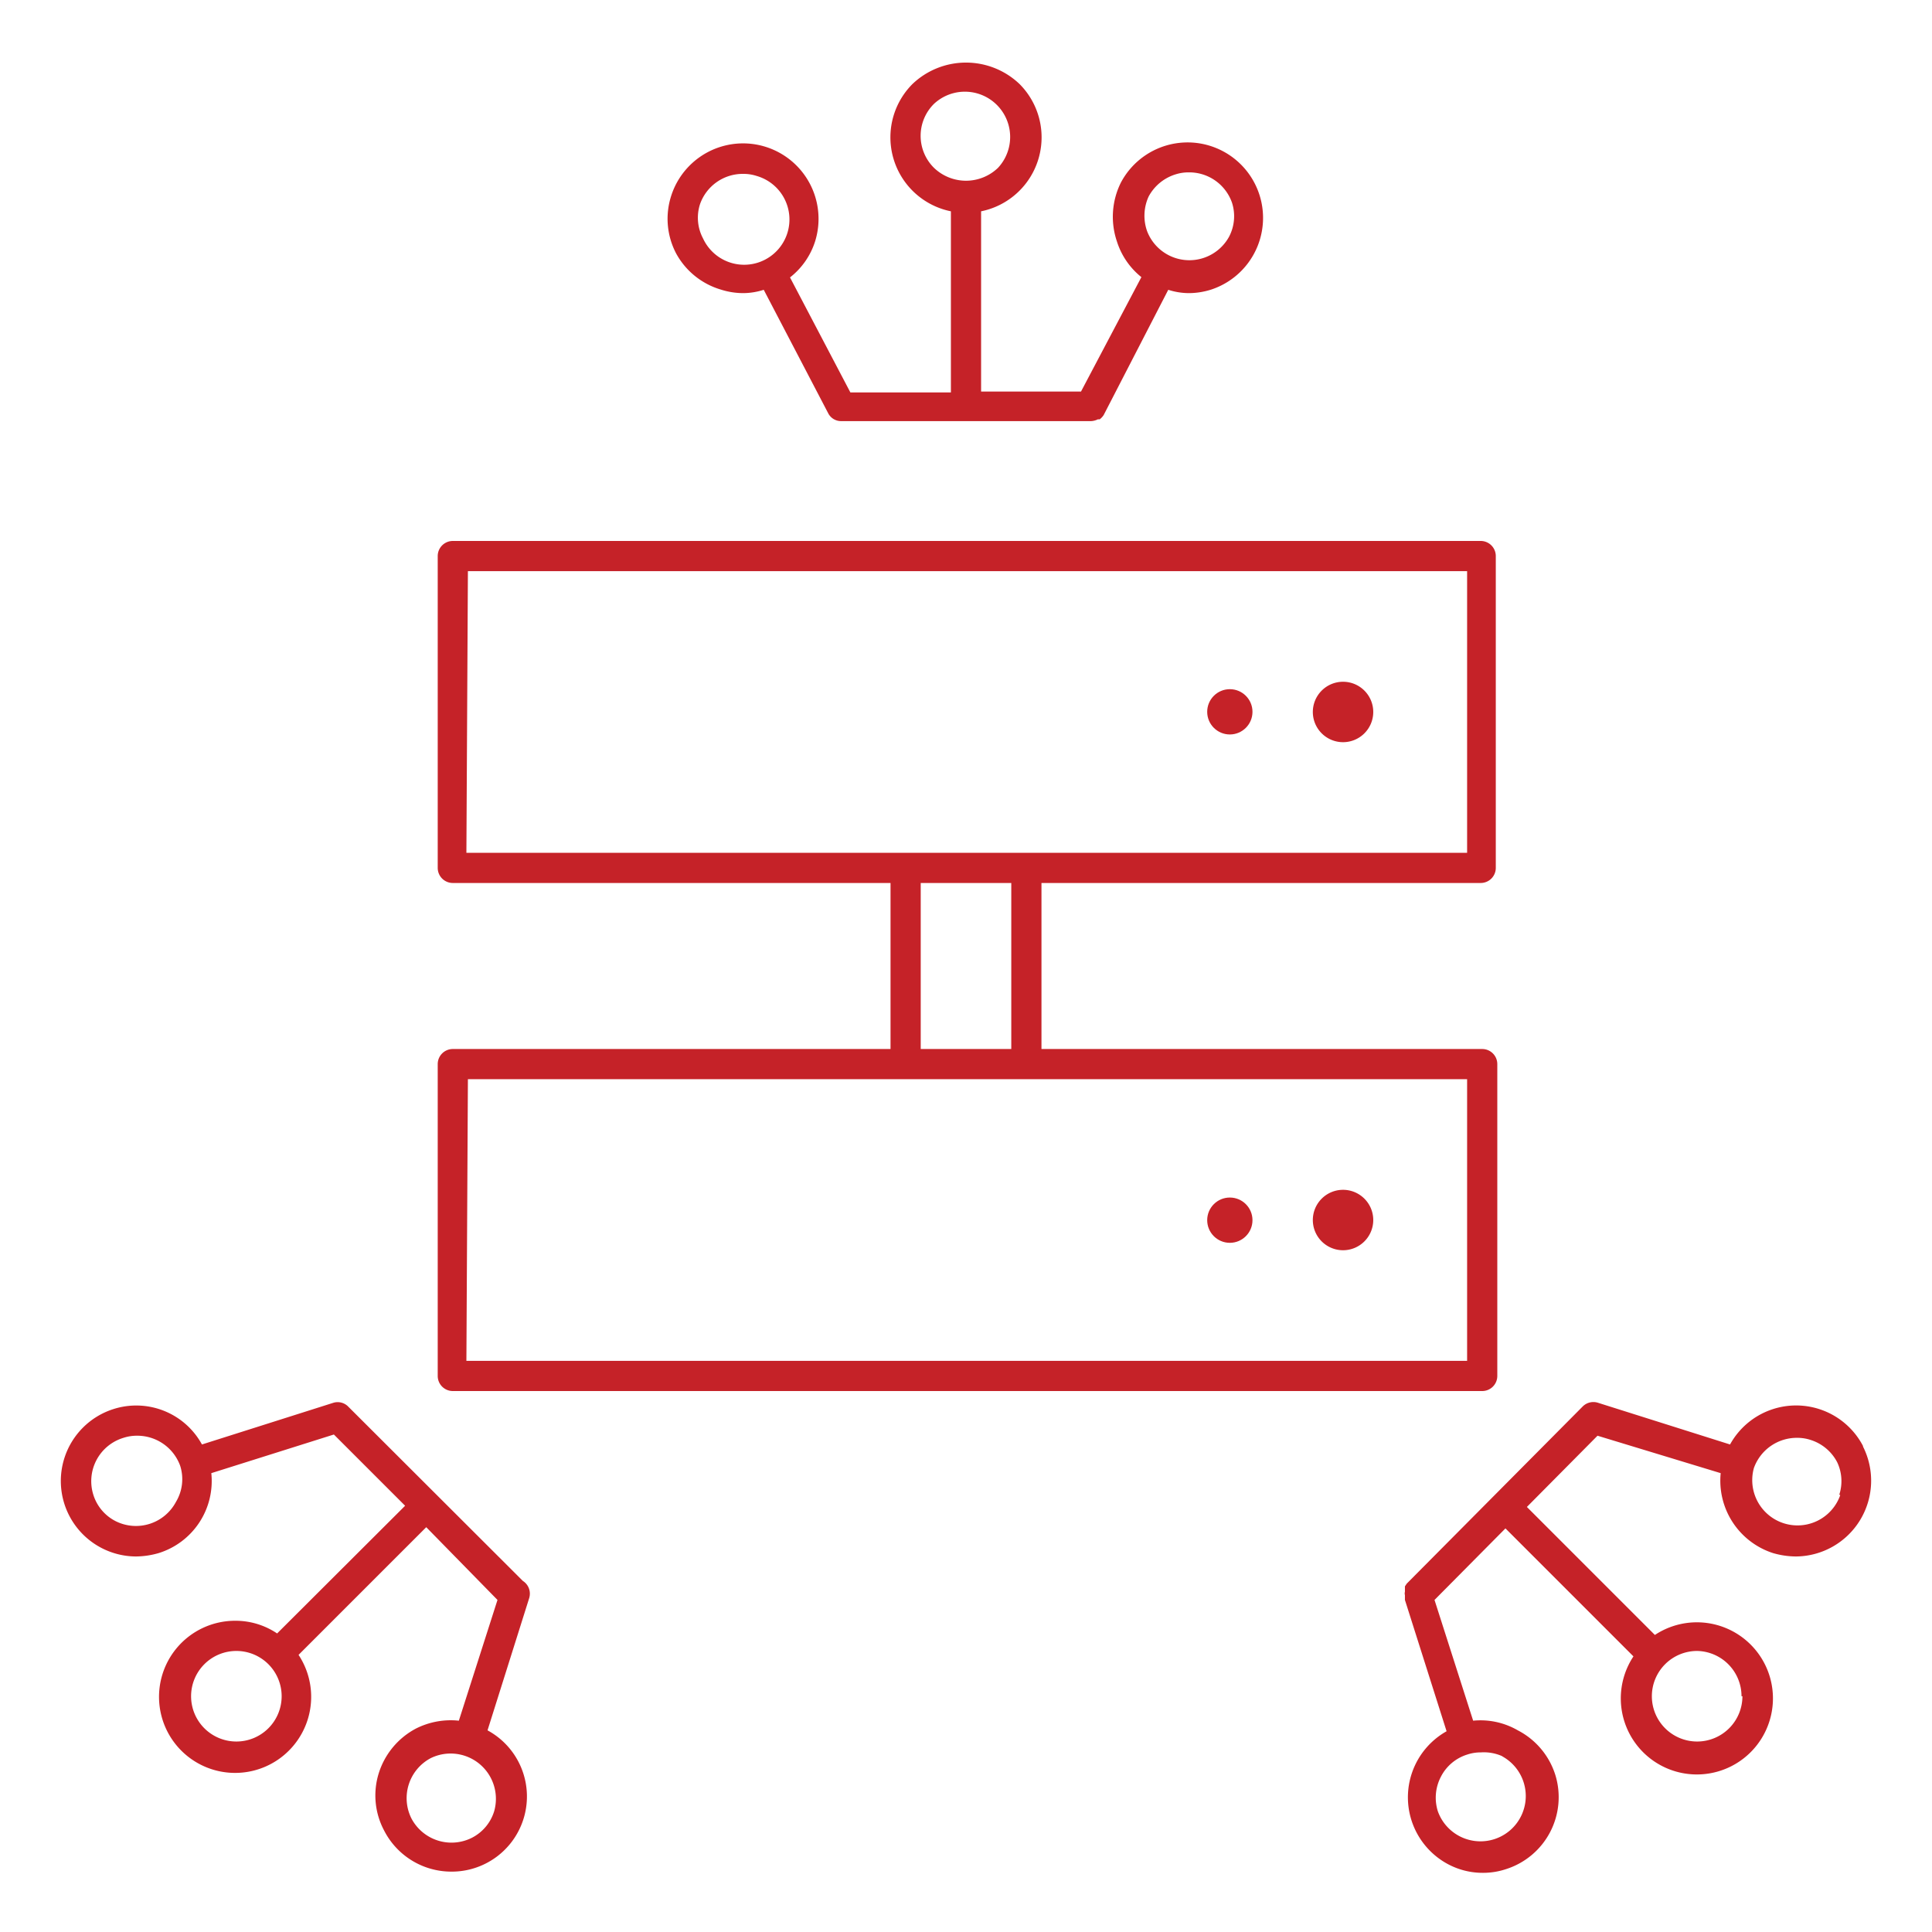 <svg id="Layer_1" data-name="Layer 1" xmlns="http://www.w3.org/2000/svg" viewBox="0 0 64 64"><title>-</title><path d="M23.87,9.59a2.45,2.45,0,0,0,.75.12,2.25,2.25,0,0,0,.68-.11l2.13,4.08a.48.48,0,0,0,.44.27h0l8.27,0a.56.56,0,0,0,.23-.06l.06,0a.57.57,0,0,0,.13-.14l0,0L38.7,9.6a2.25,2.25,0,0,0,.68.11,2.45,2.45,0,0,0,.75-.12,2.5,2.5,0,1,0-3-3.54A2.54,2.54,0,0,0,37,8a2.46,2.46,0,0,0,.81,1.18l-2,3.79H32.5V7a2.5,2.5,0,0,0,1.27-4.22,2.57,2.57,0,0,0-3.54,0A2.5,2.5,0,0,0,31.5,7v6H28.17l-2-3.81A2.46,2.46,0,0,0,27,8a2.5,2.5,0,1,0-4.77-1.5,2.47,2.47,0,0,0,.17,1.9A2.49,2.49,0,0,0,23.87,9.59ZM38.05,6.51a1.52,1.52,0,0,1,.88-.73,1.41,1.41,0,0,1,.45-.07,1.5,1.5,0,0,1,1.43,1,1.46,1.46,0,0,1-.1,1.14A1.5,1.5,0,0,1,38,7.66,1.53,1.53,0,0,1,38.05,6.51ZM30.94,3.44a1.5,1.5,0,0,1,2.12,2.12,1.53,1.53,0,0,1-2.12,0A1.49,1.49,0,0,1,30.94,3.44ZM23.19,6.76a1.5,1.5,0,0,1,1.43-1,1.41,1.41,0,0,1,.45.07A1.5,1.5,0,1,1,23.29,7.9,1.46,1.46,0,0,1,23.19,6.76Z" style="fill:#c52228"/><path d="M61.72,47.91a2.5,2.5,0,0,0-4.41-.06l-4.37-1.38a.5.5,0,0,0-.51.12L46.6,52.46s0,0,0,0l-.06.09,0,.09s0,.06,0,.09a.2.2,0,0,0,0,.11V53l1.38,4.35a2.51,2.51,0,0,0,.06,4.41,2.44,2.44,0,0,0,1.15.28,2.4,2.4,0,0,0,.75-.12,2.5,2.5,0,0,0,1.64-3.13,2.51,2.51,0,0,0-1.24-1.47A2.47,2.47,0,0,0,48.8,57L47.52,53l2.35-2.37,4.24,4.24a2.52,2.52,0,1,0,.71-.71l-4.24-4.24,2.34-2.36L57,48.8a2.52,2.52,0,0,0,1.74,2.65,2.78,2.78,0,0,0,.75.11,2.51,2.51,0,0,0,2.22-3.65Zm-4,8.28a1.5,1.5,0,1,1-1.5-1.5A1.5,1.5,0,0,1,57.69,56.19Zm-7.94,2A1.5,1.5,0,1,1,47.63,60a1.5,1.5,0,0,1,.1-1.14,1.47,1.47,0,0,1,.88-.74,1.41,1.41,0,0,1,.45-.07A1.5,1.5,0,0,1,49.75,58.17Zm11.18-8.66a1.5,1.5,0,0,1-2.86-.9,1.51,1.51,0,0,1,1.43-1,1.41,1.41,0,0,1,.45.07,1.5,1.5,0,0,1,.88.74A1.46,1.46,0,0,1,60.93,49.51Z" style="fill:#c52228"/><path d="M17.32,52.37,11.54,46.6a.49.49,0,0,0-.5-.13L6.69,47.85a2.48,2.48,0,0,0-2.94-1.17,2.5,2.5,0,0,0,.75,4.88,2.78,2.78,0,0,0,.75-.11A2.5,2.5,0,0,0,7,48.8l4.06-1.28,2.36,2.36L9.18,54.11a2.46,2.46,0,0,0-1.37-.42,2.52,2.52,0,1,0,2.08,1.13l4.23-4.23L16.48,53,15.2,57a2.56,2.56,0,0,0-1.42.26,2.53,2.53,0,0,0-1.23,1.47,2.47,2.47,0,0,0,.17,1.9h0A2.5,2.5,0,0,0,14.94,62a2.49,2.49,0,0,0,1.21-4.68l1.38-4.38A.5.5,0,0,0,17.32,52.37ZM5.83,49.75a1.5,1.5,0,0,1-2,.64,1.47,1.47,0,0,1-.74-.88,1.5,1.5,0,0,1,1-1.88,1.41,1.41,0,0,1,.45-.07,1.51,1.51,0,0,1,1.43,1A1.46,1.46,0,0,1,5.83,49.75Zm2,7.94a1.5,1.5,0,1,1,1.5-1.5A1.5,1.5,0,0,1,7.81,57.69ZM16.37,60a1.47,1.47,0,0,1-.74.88,1.5,1.5,0,0,1-2-.64,1.5,1.5,0,0,1,.64-2A1.5,1.5,0,0,1,16.37,60Z" style="fill:#c52228"/><path d="M45.2,24.29a1,1,0,0,0,0-1.41,1,1,0,0,0-1.42,0,1,1,0,0,0,0,1.41A1,1,0,0,0,45.2,24.29Z" style="fill:#c52228"/><circle cx="40.74" cy="23.58" r="0.75" style="fill:#c52228"/><path d="M15,46.08h34.1a.5.5,0,0,0,.5-.5V35.25a.5.5,0,0,0-.5-.5H34.5v-5.5H49.05a.5.5,0,0,0,.5-.5V18.42a.5.5,0,0,0-.5-.5H15a.5.5,0,0,0-.5.5V28.75a.5.5,0,0,0,.5.5H29.5v5.5H15a.5.5,0,0,0-.5.5V45.58A.5.5,0,0,0,15,46.08Zm.5-27.16h33.1v9.33H15.45ZM30.5,29.25h3v5.5h-3Zm-15,6.5h33.1v9.33H15.45Z" style="fill:#c52228"/><path d="M43.78,39.71a1,1,0,0,0,0,1.41,1,1,0,0,0,1.42,0,1,1,0,0,0,0-1.41A1,1,0,0,0,43.78,39.71Z" style="fill:#c52228"/><circle cx="40.74" cy="40.42" r="0.75" style="fill:#c52228"/></svg>